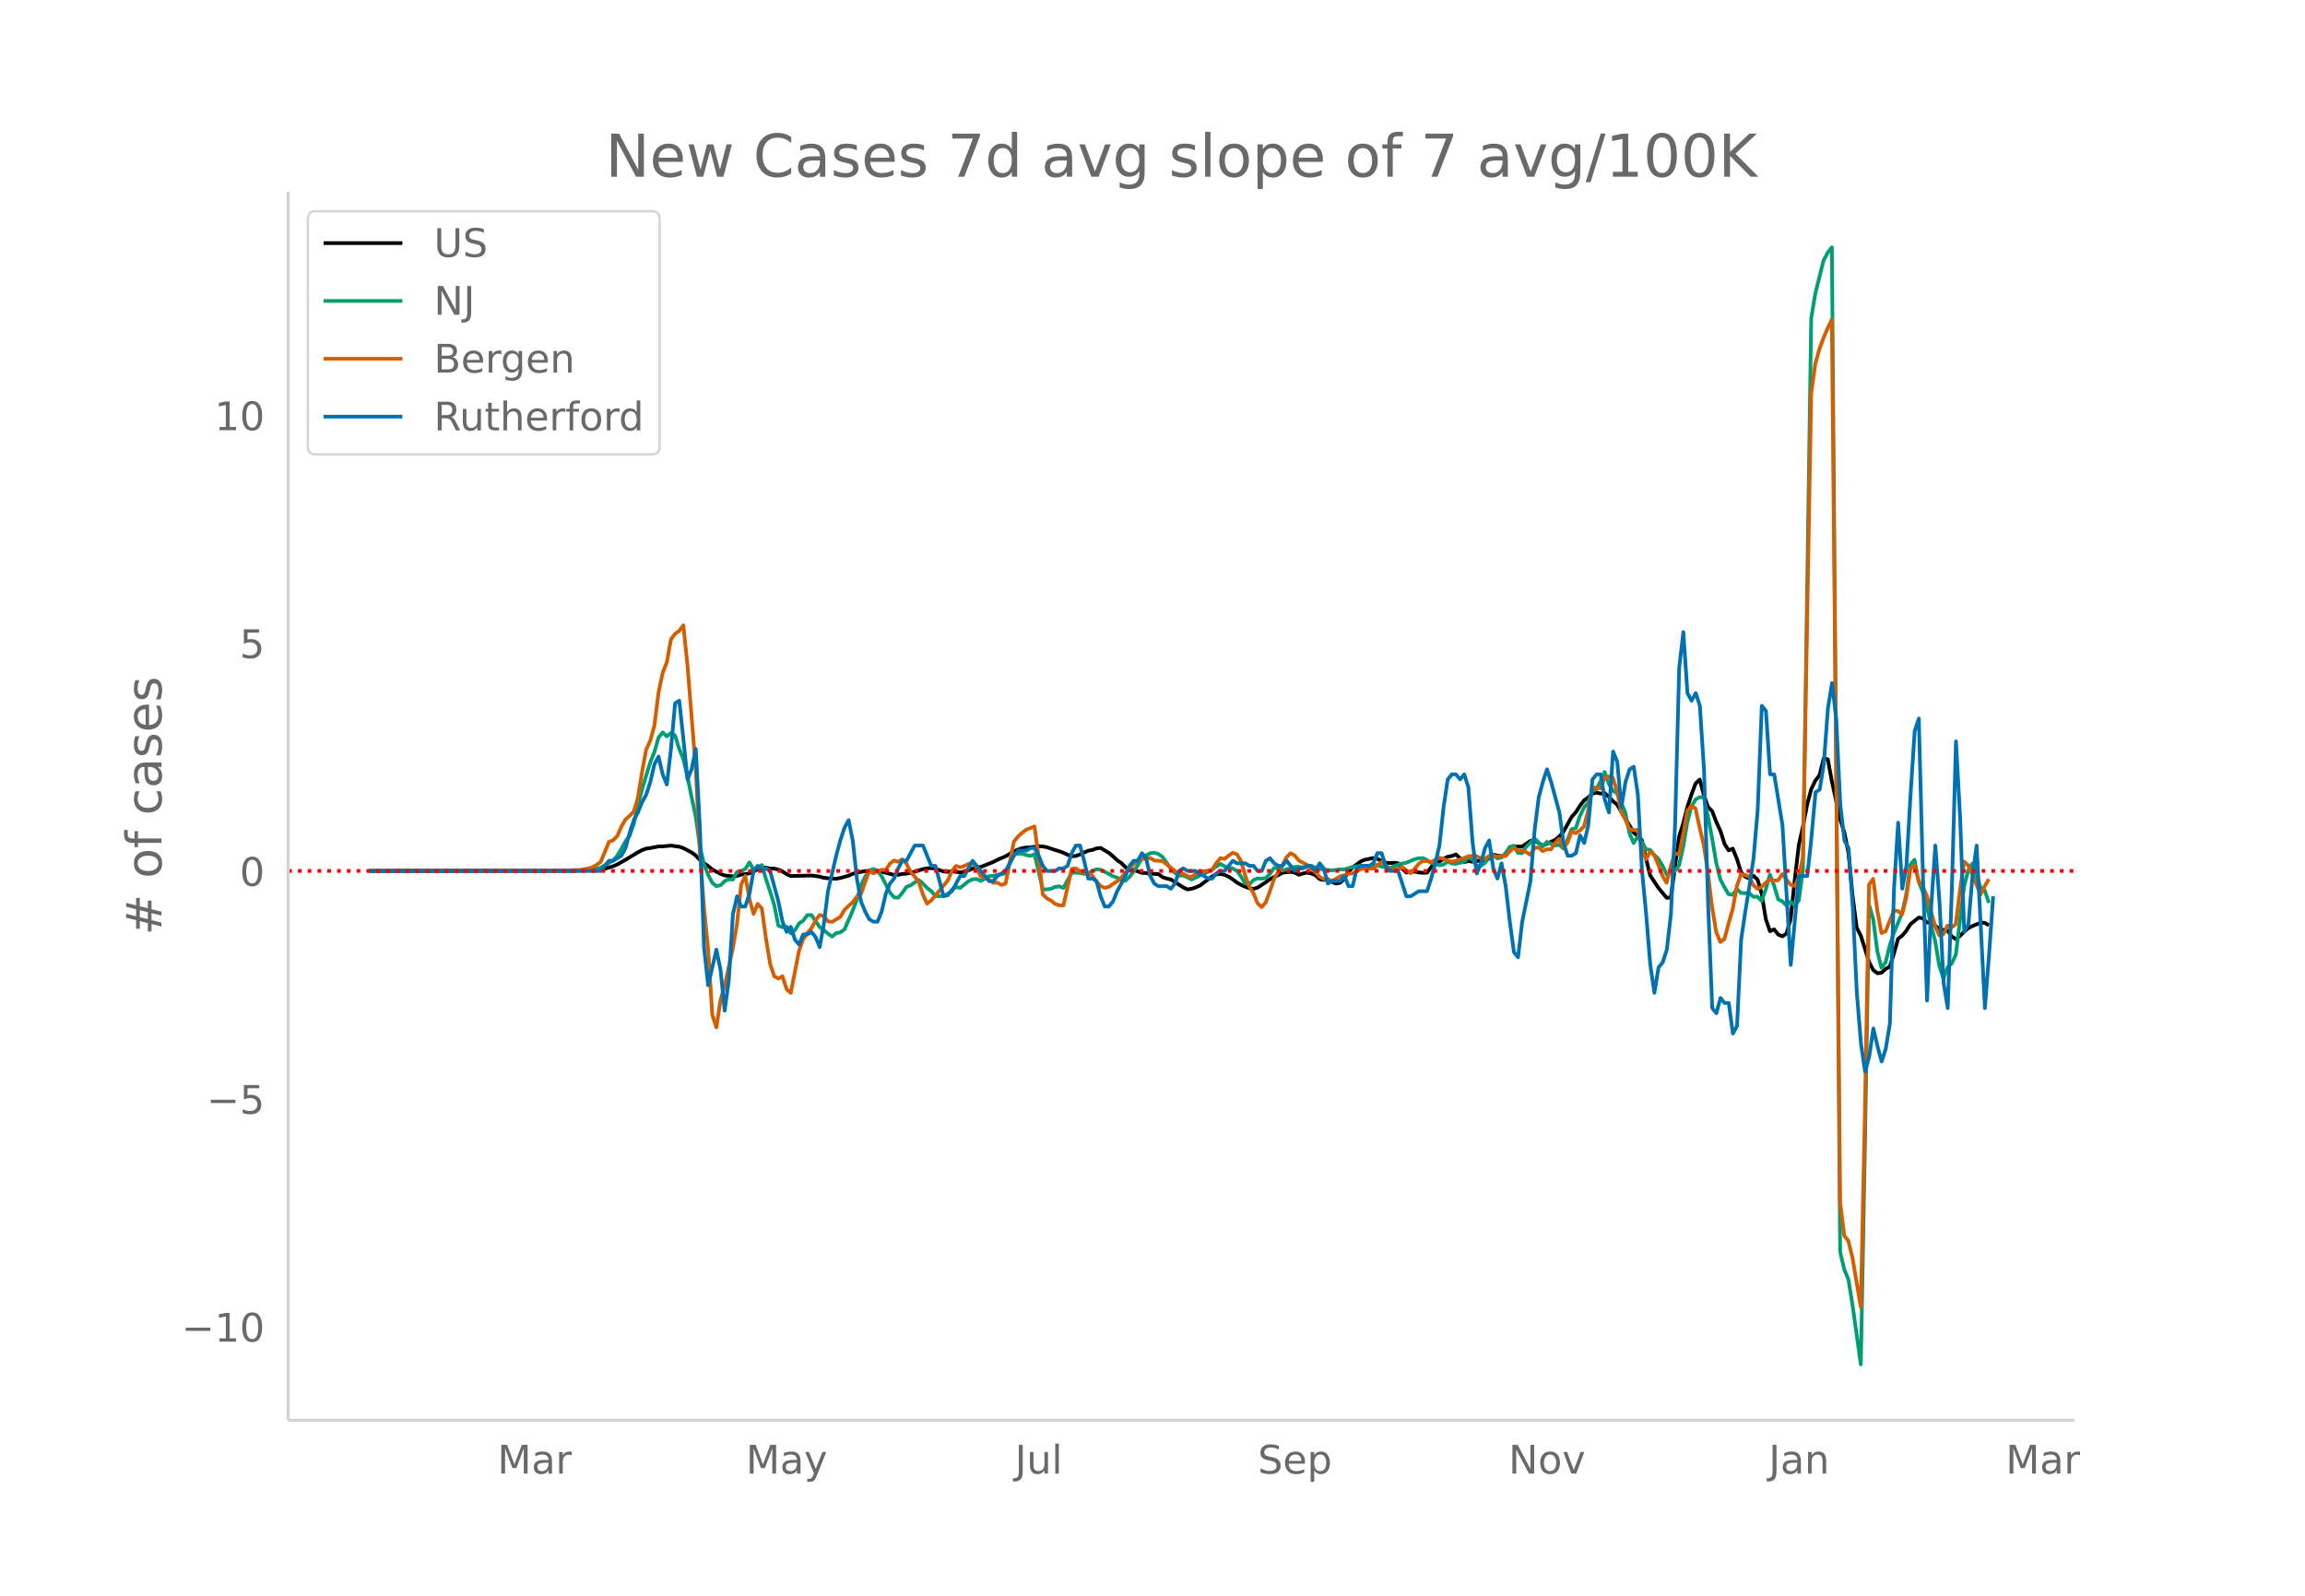 <svg height="864" viewBox="0 0 936 648" width="1248" xmlns="http://www.w3.org/2000/svg" xmlns:xlink="http://www.w3.org/1999/xlink"><defs><style>*{stroke-linecap:butt;stroke-linejoin:round}</style></defs><g id="figure_1"><path d="M0 648h936V0H0z" fill="#fff" id="patch_1"/><g id="axes_1"><path d="M117 576.72h725.4V77.76H117z" fill="none" id="patch_2"/><path clip-path="url(#p6ee59f52ee)" d="M149.973 353.66l83.9-.134 8.39-.279 1.678-.165 1.678-.304 3.356-1.022 1.678-.722 3.356-1.887 5.034-3.06 1.678-.883 1.678-.623 1.678-.21 3.356-.673 1.678.008 3.356-.334 3.356.452 1.678.566 3.356 1.772 1.678 1.24 1.678 1.798 1.678 1.322 1.678 1.16 1.678 1.385 3.356 1.778 1.678.644 3.356.364 1.678-.197 1.678-.532 1.678-.176 1.678-.335 1.678-.716 1.678-.951 1.678-.722 1.678.15 1.678.318 1.678.043 1.678.383 1.678.782 1.678 1.09 1.678.744 8.39-.216 3.356.468 1.678.48 3.356.307 1.678.055 1.678-.304 3.356-.933 1.678-.752 1.678-.497 3.356-.63 3.356.113 1.678-.123 1.678.265 5.034 1.32 1.678-.069 1.678-.328 1.678-.121 1.678-.294 5.034-1.55 1.678-.33 1.678-.08 1.678.266 3.356 1.12 1.678.13 1.678-.236 3.356.493 3.356-.826 1.678-.786 1.678-.46 1.678-.185 5.034-2.007 1.678-.873 3.356-1.447 3.356-1.979 1.678-.744 1.678-.544 1.678-.263 1.678-.105 3.356-.445 1.678.103 1.678.324 3.356 1.123 1.678.509 1.678.64 1.678.781 1.678.61 1.678-.14 1.678-.621 3.356-1.523 1.678-.3 1.678-.627 1.678-.177 3.356 2.008 1.678 1.41 1.678 1.598 1.678 1.112 1.678 1.667 1.678 1.24 1.678-.143 3.356 1.236 1.678.05 1.678.356 1.678-.015 1.678.139 1.678 1.226 1.678.554 1.678.366 5.034 3.244 1.678.798 1.678-.28 1.678-.545 1.678-.719 3.356-2.517 1.678-1.242 1.678-.82 1.678-.192 1.678.4 1.678.769 1.678 1.108 1.678 1.252 1.678.943 1.678.768 1.678.575 1.678.27 1.678-.523 3.356-2.2 1.678-1.219 1.678-.897 1.678-.765 1.678-.932 1.678-.236 1.678-.121 1.678.36 1.678.804 1.678-.53 1.678-.348 1.678.372 1.678.686 1.678 1.575 1.678.357 1.678-.267 1.678 1.104 1.678.626 1.678-.344 1.678-1.716 1.678-2.786 1.678-1.75 3.356-2.421 1.678-.674 3.356-.664 1.678.332 1.678.906 1.678.634 1.678.171 1.678-.147 1.678.224 1.678 2.17 1.678 1.584 1.678-.366 1.678.026 1.678.31 1.678.143 1.678-.059 1.678-2.27 1.678-2.043 1.678-.19 1.678-1.105 1.678-.87 1.678-.298 1.678-.618 3.356 3.14 1.678-.474 1.678.294 3.356-.488 1.678.54 3.356-2.974 1.678.447 1.678.095 1.678-.238 1.678-1.613 1.678-1.924 3.356.008 3.356-2.294 1.678-.316 1.678 1.177 1.678 1.01 5.034-2.305 1.678-1.363 1.678-1.93 3.356-6.058 1.678-1.829 1.678-2.667 1.678-2.181 1.678-1.165 1.678-1.573 1.678-.408 1.678.349 1.678-.13 1.678 1.483 1.678 1.775 1.678 1.371 6.712 11.31 3.356 3.176 1.678 7.45 1.678 6.84 3.356 5.058 3.356 4.037 1.678-.13 3.356-24.717 1.678-5.398 1.678-6.647 1.678-5.094 1.678-4.466 1.678-1.567 1.678 6.295 1.678 4.818 1.678 1.673 1.678 4.395 1.678 3.639 1.678 5.302 1.678 2.632 1.678-.721 1.678 4.187 1.678 5.396 1.678 1.821 1.678.733 1.678-1.108 1.678 1.552 1.678 5.79 1.678 10.298 1.678 4.859 1.678-.74 1.678 2.106 1.678.707 1.678-1.106 1.678-5.803 1.678-16.046 1.678-14.275 1.678-7.44 1.678-8.813 1.678-6.325 1.678-3.452 1.678-2.144 1.678-6.837 1.678.386 1.678 9.05 3.356 15.338 1.678 5.318 1.678 8.29 1.678 17.489 1.678 12.902 1.678 3.24 3.356 10.754 1.678 3.179 1.678 1.309 1.678-.214 1.678-1.567 1.678-.884 1.678-5.291 1.678-6.014 1.678-1.283 1.678-1.997 1.678-2.686 3.356-2.679 1.678.277 1.678 1.679 1.678.264 1.678 1.084 1.678 1.412 3.356.568 1.678 2.381 1.678 1.089 1.678-1.31 1.678-1.706 1.678-1.453 1.678-.843 3.356-1.36 1.678.058 1.678 1.016h0" fill="none" stroke="#000" stroke-linecap="round" stroke-width="1.5" id="line2d_1"/><path clip-path="url(#p6ee59f52ee)" d="M149.973 353.656l83.9-.097 5.034-.228 1.678-.185 1.678-.323 1.678-.485 5.034-2.912 1.678-1.964 1.678-2.792 1.678-3.04 1.678-2.27 1.678-4.85 1.678-7.466 1.678-6.573 3.356-10.99 1.678-4.163 1.678-5.855 1.678-2.039 1.678 1.567 1.678-1.358 1.678 1.05 1.678 5.42 1.678 4.142 1.678 7.086 1.678 8.452 1.678 7.879 1.678 12.109 1.678 7.222 1.678 4.224 1.678 3.27 1.678 1.337 1.678-.351 1.678-1.648 1.678-.827 1.678.17 1.678-3.159 1.678-.104 1.678-1.092 1.678-2.609 1.678 2.96 3.356-1.889 1.678 5.685 1.678 5.06 1.678 5.519 1.678 8.323 1.678.635 1.678-.212 1.678 2.755 1.678-1.293 1.678-2.761 1.678-1.123 1.678-2.236 1.678-.092 3.356 4.962 1.678 1.231 1.678 1.422 1.678 1.172 1.678-1.431 1.678-.304 1.678-1.17 3.356-7.672 1.678-4.477 1.678-5.848 1.678-3.357 1.678-2.538 1.678-.664 1.678.734 1.678 2.236 3.356 6.603 1.678 1.926 1.678.168 1.678-1.943 1.678-2.466 1.678-.604 1.678-1.188 1.678-.931 1.678 1.399 1.678 1.794 1.678 1.256 1.678 1.997 1.678.06 3.356-.27 1.678-2.341 1.678-1.06 1.678.307 3.356-2.683 1.678-.81 1.678-.11 1.678.795 1.678-.904 1.678-1.088 1.678-.085 1.678-.402 3.356-.553 1.678-4.196 1.678-3.78 3.356-.075 1.678.564 1.678.327 1.678-.642 1.678 6.93 1.678 7.405 1.678-.106 1.678-.234 1.678-.768 1.678-.208 1.678.672 3.356-6.208 1.678-.025 1.678.11 1.678.413 1.678-.32 1.678-.852 1.678-.718 1.678.189 1.678.825 3.356 1.8 1.678.606 1.678.891 1.678.353 1.678-1.58 1.678-2.198 3.356-5.193 1.678-1.282 1.678-.927 1.678-.19 1.678.496 1.678 1.212 3.356 4.864 1.678 1.639 1.678 1.06 1.678-.054 1.678.752 1.678.89 3.356-1.564 5.034-2.404 1.678-1.386 1.678-.96 1.678.943 1.678.625 1.678.3 1.678.945 1.678 2.3 1.678 2.824 1.678.317 1.678-1.716 1.678-.69 1.678.12 1.678-.278 1.678-1.722 1.678-2.362 1.678.176 1.678.9 5.034-1.486 1.678-.04 1.678.24 1.678-.381 1.678-.07 3.356 1.033 1.678.28 3.356.356 3.356-.417 1.678.032 3.356-1.027 3.356-.48 1.678.263 1.678-.123 1.678-.48 1.678.24 3.356.86 1.678.218 3.356-1.47 3.356-.737 3.356-1.401 1.678-.396 1.678-.082 1.678.869 1.678 1.131 1.678.153 1.678.757 1.678-.287 1.678-1.206 1.678.738 1.678.177 3.356-.84 1.678-1.733 1.678.812 1.678 2.532 1.678.058 1.678-1.174 1.678-2.474 1.678-.863 1.678 1.483 1.678-.38 1.678-1.718 1.678-2.54 1.678-.5 1.678 2.91 1.678.086 1.678-2.569 1.678-1.585 1.678-1.899 3.356 3.372 1.678-1.888 3.356 1.494 1.678-.333 1.678 1.535 1.678-3.485 1.678-4.339 1.678-.412 1.678-4.92 1.678-3.454 1.678-2.056 1.678-4.61 1.678-.773 1.678-3.33 1.678-3.67 1.678 4.747 1.678 2.842 1.678 1.006 3.356 7.842 1.678 8.355 1.678 4.027 1.678-2.554 1.678 2.092 1.678 2.94 1.678.338 1.678 2.005 1.678 1.578 1.678 2.789 1.678 3.552 3.356-1.252 1.678-2.398 1.678-7.415 1.678-10.011 1.678-6.556 1.678-2.77 1.678-.968 1.678.164 1.678 7.598 1.678 8.901 1.678 9.934 1.678 6.814 1.678 3.227 1.678 2.768 1.678.242 1.678-2.268 1.678 1.5 1.678.145 1.678-.074 1.678 1.52 1.678-.036 1.678 1.735 1.678-4.745 1.678-5.9 1.678 4.292 1.678 5.69 1.678.814 1.678 1.662 1.678-1.582 1.678 1.659 1.678-2.086 1.678-12.562 3.356-223.875 1.678-10.157 3.356-13.364 1.678-3.118 1.678-2.156 3.356 407.887 1.678 7.213 1.678 3.992 1.678 10.515 3.356 23.993 1.678-88.83 1.678-97.771 1.678 5.837 1.678 13.015 1.678 6.73 1.678-2.236 1.678-6.817 1.678-5.145 3.356-8.078 1.678-7.552 1.678-12.102 1.678-1.973 1.678 8.807 1.678 4.333 1.678 5.725 1.678 7.749 1.678 6.43 1.678 9.99 1.678 5.175 1.678-4.545 1.678-1.493 1.678-3.671 3.356-27.622 1.678-6.56 1.678-2.707 1.678 4.67 1.678 5.04 1.678 1.132 1.678 5.047h0" fill="none" stroke="#009e73" stroke-linecap="round" stroke-width="1.5" id="line2d_2"/><path clip-path="url(#p6ee59f52ee)" d="M149.973 353.656l73.832-.1 6.712-.143 5.034-.162 3.356-.587 1.678-.527 1.678-.931 1.678-1.236 3.356-8.143 1.678-.607 1.678-1.742 1.678-3.829 1.678-2.896 1.678-1.459 1.678-1.721 1.678-5.55 1.678-10.533 1.678-9.095 1.678-3.646 1.678-6.158 1.678-13.45 1.678-7.96 1.678-4.233 1.678-9.358 1.678-2.188 1.678-1.236 1.678-2.228 1.678 16.245 3.356 41.91 1.678 33.846 1.678 22.727 1.678 16.812 1.678 26.535 1.678 5.185 1.678-11.201 1.678-5.651 3.356-15.435 1.678-9.925 1.678-15.78 1.678-3.544 1.678 9.378 1.678 6.057 1.678-4.052 1.678 1.904 1.678 12.154 1.678 10.25 1.678 5.104 1.678.89 1.678-.91 1.678 5.266 1.678 1.478 3.356-17.095 1.678-4.639 1.678-2.512 1.678-1.985 1.678-3.16 1.678-2.268 1.678.527 1.678 2.066 1.678.243 3.356-2.046 1.678-2.836 1.678-1.64 1.678-1.48 1.678-2.268 1.678-1.073 3.356-9.44 1.678 1.054 1.678-.79 1.678-.628 1.678.02 1.678-2.552 1.678-1.256 1.678.506 1.678-.992 1.678 1.762 1.678 3.282 1.678 1.944 1.678 2.248 1.678 5.145 1.678 3.606 1.678-1.276 3.356-4.031 3.356-4.071 1.678-3.87 1.678-2.065 1.678.587 1.678-.527 1.678-.85 1.678-.446 1.678 2.107 1.678 3.423 1.678.527 1.678.83 1.678 1.175 1.678-.02 1.678.931 1.678-.587 3.356-16.995 1.678-2.025 1.678-1.6 1.678-1.236 3.356-1.296 1.678 12.66 1.678 14.908 1.678 1.64 1.678.892 1.678 1.336 1.678.568 1.678.06 3.356-14.887 1.678-.163 1.678 1.054 1.678.85 1.678-.06 1.678 1.053 1.678 2.512 1.678 1.782 1.678.71 1.678-.386 1.678-1.215 1.678-1.033 1.678-1.479 1.678-2.106 1.678-1.844 3.356-3.18 1.678-.445 1.678-.142 1.678-.304 1.678 1.013 3.356.263 6.712 5.287 1.678-.122 1.678.892 1.678.465 1.678-1.336 1.678-.932 3.356-.345 1.678-.486 1.678-2.633 1.678-1.985 1.678.284 1.678-1.357 1.678-1.135 1.678.669 1.678 2.754 1.678 5.834 1.678 4.517 1.678 2.633 1.678 4.132 1.678 1.56 1.678-2.046 1.678-4.497 1.678-5.003 3.356-5.428 1.678-3.342 1.678-1.58 1.678.952 1.678 2.046 3.356 1.742 1.678 1.742 1.678 1.276 1.678 1.843 1.678.87 1.678.203 1.678.628 1.678-.911 1.678-1.053 1.678-.365 1.678-.587 1.678-.243 3.356-1.803 3.356-.203 1.678.142 3.356-2.816 3.356 2.877 1.678.324 1.678-.365 1.678-.648 1.678 1.337 1.678 1.094 1.678-1.742 1.678-2.066 1.678-1.074h1.678l1.678.365 3.356-1.742 1.678.445 1.678.73 1.678.384 1.678-.303 3.356-1.155 1.678-.668 1.678-.203 1.678.182 1.678.79 1.678.284 1.678-1.215h1.678l1.678.303 1.678-.344 1.678.162 1.678-1.944 1.678-1.459 1.678 1.175 1.678-.081 1.678.648 1.678 1.053 1.678-2.775 1.678-.222 1.678 1.539 1.678-.75 1.678.061 1.678-2.592 1.678-1.702 1.678 3.646 1.678-2.066 1.678-4.618 1.678.729 1.678-1.074 1.678-1.62 1.678-6.421 1.678-9.52 1.678.263 1.678.122 1.678-4.193 1.678-.588 1.678.628 1.678 5.348 1.678 8.487 1.678 2.977 1.678 3.788 1.678.648 1.678-.263 1.678 6.907 1.678 5.186 1.678-3.2 1.678 1.437 1.678 3.95 1.678 4.457 1.678 2.815 1.678-6.684 1.678-5.368 1.678.608 1.678-8.001 1.678-9.763 1.678-2.006 1.678.993 1.678 7.88 1.678 7.048 1.678 11.262 1.678 13.794 1.678 10.189 1.678 4.091 1.678-1.195 1.678-6.34 1.678-5.854 1.678-9.236 1.678-4.922 1.678.385 1.678.648 1.678 3.423 1.678 1.499 1.678-.77 1.678-1.762 1.678-1.215 1.678.405 1.678-.122 1.678-2.511 3.356 4.294 1.678.587 1.678-3.605 1.678-8.265 3.356-188.214 1.678-12.052 1.678-6.037 1.678-4.517 1.678-3.889 1.678-3.504 1.678 171.504 1.678 186.878 1.678 13.632 1.678 2.167 1.678 6.907 3.356 19.912 1.678-78.713 1.678-92.832 1.678-2.309 1.678 12.74 1.678 9.217 1.678-.648 3.356-8.426 1.678.141 1.678 1.439 1.678-6.705 1.678-11.708 1.678-1.701 1.678 6.42 1.678 2.432 1.678 3.727 1.678 6.36 1.678 5.914 1.678 3.667 1.678-.426 1.678-3.443 1.678.668 1.678-1.235 1.678-13.51 1.678-11.931 1.678 1.458 1.678 3.727 3.356 8.143 1.678-3.363 1.678-2.876h0" fill="none" stroke="#d55e00" stroke-linecap="round" stroke-width="1.5" id="line2d_3"/><path clip-path="url(#p6ee59f52ee)" d="M149.973 353.656h93.968l3.356-4.126h1.678l3.356-2.063 1.678-3.095 1.678-6.19 1.678-5.159 1.678-3.094 1.678-4.127 1.678-3.095 1.678-5.158 1.678-7.222 1.678-3.095 1.678 7.222 1.678 4.126 1.678-14.443 1.678-18.57 1.678-1.031 1.678 15.475 1.678 16.506 1.678-4.126 1.678-8.254 1.678 31.981 1.678 48.488 1.678 15.475 3.356-14.443 1.678 8.253 1.678 16.506 1.678-12.38 1.678-26.822 1.678-7.222 1.678 4.127h1.678l1.678-5.159 1.678-9.285 1.678-2.063 1.678 2.063 1.678-1.031 1.678 1.031 3.356 12.38 1.678 8.253 1.678 4.127 1.678-2.063 1.678 5.158 1.678 2.063 1.678-4.126h1.678l1.678-1.032 1.678 2.063 1.678 4.127 1.678-9.285 1.678-13.411 3.356-14.443 1.678-6.19 1.678-5.159 1.678-3.095 1.678 8.254 1.678 15.474 1.678 9.285 1.678 4.127 1.678 3.095 1.678 1.031h1.678l1.678-4.126 1.678-7.222 1.678-4.126 1.678-2.064 1.678-4.126 1.678-3.095h1.678l3.356-6.19h3.356l3.356 8.253h1.678l3.356 12.38 3.356-2.063 3.356-6.19h1.678l3.356-6.19 6.712 8.253h1.678l1.678-2.063 3.356-2.064 3.356-6.19 1.678-2.063h3.356l1.678-1.031h1.678l1.678 3.095 1.678 4.126 1.678 2.063h3.356l1.678-1.031h1.678l1.678-1.032 1.678-5.158 1.678-3.095h1.678l1.678 6.19 1.678 7.221h1.678l1.678 1.032 1.678 6.19 1.678 4.127h1.678l1.678-2.064 1.678-4.126 3.356-6.19 1.678-4.127 1.678-2.063h1.678l1.678-3.095 1.678 2.063 1.678 7.222 1.678 3.095 1.678 1.031h3.356l1.678 1.032 1.678-2.063 1.678-5.159 1.678-1.031 1.678 1.031h3.356l5.034 3.095h1.678l1.678-2.063 1.678-1.032h1.678l3.356-4.126 1.678 1.032h3.356l1.678 1.031h1.678l1.678 2.063h1.678l1.678-4.126 1.678-1.032 1.678 2.064 1.678 1.031h1.678l1.678-2.063 3.356 4.126 1.678-1.031h1.678l1.678-1.032h1.678l1.678 2.063 1.678-3.094 1.678 2.063 1.678 6.19 1.678-1.032h3.356l1.678-2.063 1.678 4.126h1.678l1.678-7.221 1.678-1.032h3.356l1.678-1.031 1.678-4.127h1.678l1.678 5.158 1.678 2.063h3.356l3.356 10.317h1.678l3.356-2.063h3.356l1.678-5.159 1.678-6.19 1.678-7.221 1.678-15.475 1.678-11.348 1.678-2.063h1.678l1.678 2.063 1.678-2.063 1.678 5.158L598 342.308l1.678 12.38 1.678-4.126 1.678-6.19 1.678-3.095 1.678 11.348 1.678 4.126 1.678-6.19 1.678 9.285 1.678 14.443 1.678 12.38 1.678 2.064 1.678-14.444 3.356-16.506 1.678-20.633 1.678-13.411 1.678-6.19 1.678-5.158 1.678 5.158 3.356 12.38 1.678 12.38 1.678 5.158h1.678l1.678-1.032 1.678-7.222 1.678 3.095 1.678-7.221 1.678-18.57 1.678-2.063h1.678l1.678 10.316 1.678 5.159 1.678-24.76 1.678 4.127 1.678 18.57 1.678-10.317 1.678-5.158 1.678-1.032 1.678 11.348 1.678 30.95 1.678 17.538 1.678 20.633 1.678 11.348 1.678-10.317 1.678-2.063 1.678-5.158 1.678-14.443 1.678-36.108 1.678-63.962 1.678-14.444 1.678 24.76 1.678 3.095 1.678-3.095 1.678 5.158 1.678 25.792 1.678 54.677 1.678 42.298 1.678 2.063 1.678-6.19 1.678 2.063h1.678l1.678 12.38 1.678-3.095 1.678-35.076 1.678-11.348 1.678-10.317 1.678-11.348 1.678-19.601 1.678-42.298 1.678 2.064 1.678 25.79h1.678l3.356 20.634 3.356 56.74 3.356-36.107h3.356l1.678-15.475 1.678-18.57 1.678-1.031 1.678-10.317 1.678-22.696 1.678-10.317 1.678 14.444 1.678 35.076 1.678 14.443 1.678 3.095 1.678 23.728 1.678 35.076 1.678 20.633 1.678 11.348 1.678-6.19 1.678-11.348 1.678 7.221 1.678 6.19 1.678-5.158 1.678-10.317 1.678-54.677 1.678-26.823 1.678 26.823 1.678-9.285 1.678-28.886 1.678-25.791 1.678-5.158 1.678 63.962 1.678 50.55 1.678-38.17 1.678-24.76 1.678 22.696 1.678 33.013 1.678 10.317 1.678-48.488 1.678-59.836 1.678 30.95 1.678 46.424 1.678-3.095 1.678-19.601 1.678-12.38 3.356 66.026 1.678-21.665 1.678-23.728h0" fill="none" stroke="#0072b2" stroke-linecap="round" stroke-width="1.5" id="line2d_4"/><path clip-path="url(#p6ee59f52ee)" d="M117 353.656h725.4" fill="none" stroke="red" stroke-dasharray="1.5,2.475" stroke-width="1.5" id="line2d_5"/><path d="M117 576.72V77.76" fill="none" stroke="#d3d3d3" stroke-linecap="square" stroke-width="1.25" id="patch_3"/><path d="M117 576.72h725.4" fill="none" stroke="#d3d3d3" stroke-linecap="square" stroke-width="1.25" id="patch_4"/><g id="matplotlib.axis_1"><g id="xtick_1"><g transform="matrix(.16 0 0 -.16 201.999 598.378)" fill="#696969" id="text_1"><defs><path d="M9.813 72.906h14.703l18.593-49.61 18.703 49.61h14.704V0H66.89v64.016l-18.797-50h-9.907l-18.796 50V0H9.813z" id="DejaVuSans-77"/><path d="M34.281 27.484q-10.89 0-15.093-2.484-4.204-2.484-4.204-8.5 0-4.781 3.157-7.594 3.156-2.797 8.562-2.797 7.485 0 12 5.297 4.516 5.297 4.516 14.078v2zm17.922 3.72V0H43.22v8.297Q40.14 3.328 35.547.953q-4.594-2.375-11.234-2.375-8.391 0-13.36 4.719Q6 8.016 6 15.922q0 9.219 6.172 13.906 6.187 4.688 18.437 4.688h12.61v.89q0 6.203-4.078 9.594-4.078 3.39-11.453 3.39-4.688 0-9.141-1.124-4.438-1.125-8.531-3.375v8.312q4.921 1.906 9.562 2.844 4.64.953 9.031.953 11.875 0 17.735-6.156 5.86-6.14 5.86-18.64z" id="DejaVuSans-97"/><path d="M41.11 46.297q-1.516.875-3.297 1.281Q36.03 48 33.89 48q-7.625 0-11.703-4.953-4.079-4.953-4.079-14.234V0H9.08v54.688h9.03v-8.5q2.844 4.984 7.375 7.39Q30.031 56 36.531 56q.922 0 2.047-.125 1.125-.11 2.484-.36z" id="DejaVuSans-114"/></defs><use xlink:href="#DejaVuSans-77"/><use x="86.279" xlink:href="#DejaVuSans-97"/><use x="147.559" xlink:href="#DejaVuSans-114"/></g></g><g id="xtick_2"><g transform="matrix(.16 0 0 -.16 302.91 598.378)" fill="#696969" id="text_2"><defs><path d="M32.172-5.078q-3.797-9.766-7.422-12.735-3.61-2.984-9.656-2.984H7.906v7.516h5.282q3.703 0 5.75 1.765Q21-9.766 23.483-3.219l1.61 4.094-22.11 53.813H12.5l17.094-42.766 17.093 42.766h9.516z" id="DejaVuSans-121"/></defs><use xlink:href="#DejaVuSans-77"/><use x="86.279" xlink:href="#DejaVuSans-97"/><use x="147.559" xlink:href="#DejaVuSans-121"/></g></g><g id="xtick_3"><g transform="matrix(.16 0 0 -.16 412.156 598.378)" fill="#696969" id="text_3"><defs><path d="M9.813 72.906h9.859V5.078q0-13.187-5-19.14-5-5.954-16.094-5.954h-3.75v8.297h3.078q6.531 0 9.219 3.672Q9.813-4.39 9.813 5.078z" id="DejaVuSans-74"/><path d="M8.5 21.578v33.11h8.984V21.922q0-7.766 3.016-11.656 3.031-3.875 9.094-3.875 7.265 0 11.484 4.64 4.234 4.64 4.234 12.656v31h8.985V0h-8.984v8.406Q42.047 3.422 37.718 1q-4.313-2.422-10.032-2.422-9.421 0-14.312 5.86Q8.5 10.296 8.5 21.578zM31.11 56z" id="DejaVuSans-117"/><path d="M9.422 75.984h8.984V0H9.422z" id="DejaVuSans-108"/></defs><use xlink:href="#DejaVuSans-74"/><use x="29.492" xlink:href="#DejaVuSans-117"/><use x="92.871" xlink:href="#DejaVuSans-108"/></g></g><g id="xtick_4"><g transform="matrix(.16 0 0 -.16 510.765 598.378)" fill="#696969" id="text_4"><defs><path d="M53.516 70.516V60.89q-5.61 2.687-10.594 4-4.984 1.328-9.625 1.328-8.047 0-12.422-3.125t-4.375-8.89q0-4.845 2.906-7.313 2.907-2.453 11.016-3.97l5.953-1.218q11.031-2.11 16.281-7.406 5.25-5.297 5.25-14.172 0-10.61-7.11-16.078-7.093-5.469-20.812-5.469-5.172 0-11.015 1.172Q13.14.922 6.89 3.219v10.156q6-3.36 11.765-5.078 5.766-1.703 11.328-1.703 8.438 0 13.032 3.312 4.593 3.328 4.593 9.485 0 5.359-3.297 8.39-3.296 3.032-10.812 4.547L27.484 33.5q-11.03 2.188-15.968 6.875-4.922 4.688-4.922 13.047 0 9.672 6.812 15.234 6.813 5.563 18.766 5.563 5.14 0 10.453-.938 5.328-.922 10.89-2.765z" id="DejaVuSans-83"/><path d="M56.203 29.594v-4.39H14.891q.593-9.282 5.593-14.142 5-4.859 13.938-4.859 5.172 0 10.031 1.266 4.86 1.265 9.656 3.812v-8.5Q49.266.734 44.187-.344 39.11-1.422 33.892-1.422q-13.094 0-20.735 7.61-7.64 7.625-7.64 20.625 0 13.421 7.25 21.296Q20.016 56 32.328 56q11.031 0 17.453-7.11 6.422-7.093 6.422-19.296zm-8.984 2.64q-.094 7.36-4.125 11.75-4.032 4.407-10.672 4.407-7.516 0-12.031-4.25-4.516-4.25-5.203-11.97z" id="DejaVuSans-101"/><path d="M18.11 8.203v-29H9.077v75.484h9.031v-8.296q2.844 4.875 7.157 7.234Q29.594 56 35.594 56q9.968 0 16.187-7.906 6.235-7.907 6.235-20.797T51.78 6.484q-6.218-7.906-16.187-7.906-6 0-10.328 2.375-4.313 2.375-7.157 7.25zm30.578 19.094q0 9.906-4.079 15.547-4.078 5.64-11.203 5.64-7.14 0-11.218-5.64-4.079-5.64-4.079-15.547 0-9.906 4.078-15.547 4.079-5.64 11.22-5.64 7.124 0 11.202 5.64t4.078 15.547z" id="DejaVuSans-112"/></defs><use xlink:href="#DejaVuSans-83"/><use x="63.477" xlink:href="#DejaVuSans-101"/><use x="125" xlink:href="#DejaVuSans-112"/></g></g><g id="xtick_5"><g transform="matrix(.16 0 0 -.16 612.588 598.378)" fill="#696969" id="text_5"><defs><path d="M9.813 72.906h13.28l32.329-60.984v60.984h9.562V0h-13.28L19.39 60.984V0H9.813z" id="DejaVuSans-78"/><path d="M30.61 48.39q-7.22 0-11.422-5.64-4.204-5.64-4.204-15.453 0-9.813 4.172-15.453 4.188-5.64 11.453-5.64 7.188 0 11.375 5.655 4.203 5.672 4.203 15.438 0 9.719-4.203 15.406-4.187 5.688-11.375 5.688zm0 7.61q11.718 0 18.406-7.625 6.703-7.61 6.703-21.078 0-13.422-6.703-21.078-6.688-7.64-18.407-7.64-11.765 0-18.437 7.64-6.656 7.656-6.656 21.078 0 13.469 6.656 21.078Q18.844 56 30.609 56z" id="DejaVuSans-111"/><path d="M2.984 54.688H12.5L29.594 8.797l17.093 45.89h9.516L35.687 0H23.485z" id="DejaVuSans-118"/></defs><use xlink:href="#DejaVuSans-78"/><use x="74.805" xlink:href="#DejaVuSans-111"/><use x="135.986" xlink:href="#DejaVuSans-118"/></g></g><g id="xtick_6"><g transform="matrix(.16 0 0 -.16 718.229 598.378)" fill="#696969" id="text_6"><defs><path d="M54.89 33.016V0h-8.984v32.719q0 7.765-3.031 11.61-3.031 3.858-9.078 3.858-7.281 0-11.484-4.64-4.204-4.625-4.204-12.64V0H9.08v54.688h9.03v-8.5q3.235 4.937 7.594 7.374Q30.078 56 35.797 56q9.422 0 14.25-5.828 4.844-5.828 4.844-17.156z" id="DejaVuSans-110"/></defs><use xlink:href="#DejaVuSans-74"/><use x="29.492" xlink:href="#DejaVuSans-97"/><use x="90.771" xlink:href="#DejaVuSans-110"/></g></g><g id="xtick_7"><g transform="matrix(.16 0 0 -.16 814.47 598.378)" fill="#696969" id="text_7"><use xlink:href="#DejaVuSans-77"/><use x="86.279" xlink:href="#DejaVuSans-97"/><use x="147.559" xlink:href="#DejaVuSans-114"/></g></g></g><g id="matplotlib.axis_2"><g id="ytick_1"><g transform="matrix(.16 0 0 -.16 73.733 544.782)" fill="#696969" id="text_8"><defs><path d="M10.594 35.5h62.593v-8.297H10.594z" id="DejaVuSans-8722"/><path d="M12.406 8.297h16.11v55.625l-17.532-3.516v8.985l17.438 3.515h9.86V8.296H54.39V0H12.406z" id="DejaVuSans-49"/><path d="M31.781 66.406q-7.61 0-11.453-7.5Q16.5 51.422 16.5 36.375q0-14.984 3.828-22.484 3.844-7.5 11.453-7.5 7.672 0 11.5 7.5 3.844 7.5 3.844 22.484 0 15.047-3.844 22.531-3.828 7.5-11.5 7.5zm0 7.813q12.266 0 18.735-9.703 6.468-9.688 6.468-28.141 0-18.406-6.468-28.11-6.47-9.687-18.735-9.687-12.25 0-18.718 9.688-6.47 9.703-6.47 28.109 0 18.453 6.47 28.14Q19.53 74.22 31.78 74.22z" id="DejaVuSans-48"/></defs><use xlink:href="#DejaVuSans-8722"/><use x="83.789" xlink:href="#DejaVuSans-49"/><use x="147.412" xlink:href="#DejaVuSans-48"/></g></g><g id="ytick_2"><g transform="matrix(.16 0 0 -.16 83.912 452.258)" fill="#696969" id="text_9"><defs><path d="M10.797 72.906h38.719v-8.312H19.828v-17.86q2.14.735 4.281 1.094 2.157.36 4.313.36 12.203 0 19.328-6.688 7.14-6.688 7.14-18.11 0-11.765-7.328-18.296-7.328-6.516-20.656-6.516-4.593 0-9.36.781-4.75.782-9.827 2.344v9.922q4.39-2.39 9.078-3.563 4.687-1.171 9.906-1.171 8.453 0 13.375 4.437 4.938 4.438 4.938 12.063 0 7.609-4.938 12.047-4.922 4.453-13.375 4.453-3.953 0-7.89-.875-3.922-.875-8.016-2.735z" id="DejaVuSans-53"/></defs><use xlink:href="#DejaVuSans-8722"/><use x="83.789" xlink:href="#DejaVuSans-53"/></g></g><g id="ytick_3"><use xlink:href="#DejaVuSans-48" transform="matrix(.16 0 0 -.16 97.32 359.735)" fill="#696969" id="text_10"/></g><g id="ytick_4"><use xlink:href="#DejaVuSans-53" transform="matrix(.16 0 0 -.16 97.32 267.212)" fill="#696969" id="text_11"/></g><g id="ytick_5"><g transform="matrix(.16 0 0 -.16 87.14 174.689)" fill="#696969" id="text_12"><use xlink:href="#DejaVuSans-49"/><use x="63.623" xlink:href="#DejaVuSans-48"/></g></g><g transform="matrix(0 -.2 -.2 0 65.573 379.813)" fill="#696969" id="text_13"><defs><path d="M51.125 44H36.922l-4.11-16.313h14.313zm-7.328 27.781l-5.078-20.265h14.265L58.11 71.78h7.813L60.89 51.516h15.234V44h-17.14l-4-16.313h15.53V20.22H53.079L48 0h-7.813l5.032 20.219H30.906L25.875 0h-7.86l5.079 20.219H7.719v7.468h17.187L29 44H13.281v7.516h17.625l4.985 20.265z" id="DejaVuSans-35"/><path d="M37.11 75.984V68.5h-8.594q-4.828 0-6.72-1.953-1.874-1.953-1.874-7.031v-4.828h14.797v-6.985H19.922V0H10.89v47.703H2.297v6.984h8.594V58.5q0 9.125 4.25 13.297 4.25 4.187 13.468 4.187z" id="DejaVuSans-102"/><path d="M48.781 52.594v-8.407q-3.812 2.11-7.64 3.157-3.828 1.047-7.735 1.047-8.75 0-13.593-5.547-4.829-5.532-4.829-15.547 0-10.016 4.829-15.563 4.843-5.53 13.593-5.53 3.907 0 7.735 1.046 3.828 1.047 7.64 3.156V2.094Q45.016.344 40.984-.531q-4.015-.89-8.562-.89-12.36 0-19.64 7.765-7.266 7.765-7.266 20.953 0 13.375 7.343 21.031Q20.22 56 33.016 56q4.14 0 8.093-.86 3.953-.843 7.672-2.546z" id="DejaVuSans-99"/><path d="M44.281 53.078v-8.5q-3.797 1.953-7.906 2.922-4.094.984-8.5.984-6.688 0-10.031-2.047-3.344-2.046-3.344-6.156 0-3.125 2.39-4.906 2.391-1.781 9.626-3.39l3.078-.688q9.562-2.047 13.593-5.781 4.032-3.735 4.032-10.422 0-7.625-6.032-12.078-6.03-4.438-16.578-4.438-4.39 0-9.156.86Q10.688.296 5.422 2v9.281q4.984-2.594 9.812-3.89 4.829-1.282 9.579-1.282 6.343 0 9.75 2.172 3.421 2.172 3.421 6.125 0 3.656-2.468 5.61-2.453 1.953-10.813 3.765l-3.125.735q-8.344 1.75-12.062 5.39-3.704 3.64-3.704 9.985 0 7.718 5.47 11.906Q16.75 56 26.811 56q4.97 0 9.36-.734 4.406-.72 8.11-2.188z" id="DejaVuSans-115"/></defs><use xlink:href="#DejaVuSans-35"/><use x="83.789" xlink:href="#DejaVuSans-32"/><use x="115.576" xlink:href="#DejaVuSans-111"/><use x="176.758" xlink:href="#DejaVuSans-102"/><use x="211.963" xlink:href="#DejaVuSans-32"/><use x="243.75" xlink:href="#DejaVuSans-99"/><use x="298.73" xlink:href="#DejaVuSans-97"/><use x="360.01" xlink:href="#DejaVuSans-115"/><use x="412.109" xlink:href="#DejaVuSans-101"/><use x="473.633" xlink:href="#DejaVuSans-115"/></g></g><g transform="matrix(.24 0 0 -.24 245.86 71.76)" fill="#696969" id="text_14"><defs><path d="M4.203 54.688h8.985l11.234-42.672 11.172 42.672h10.593l11.235-42.672 11.187 42.672h8.985L63.28 0H52.688L40.922 44.828 29.109 0H18.5z" id="DejaVuSans-119"/><path d="M64.406 67.281v-10.39q-4.984 4.64-10.625 6.922-5.64 2.296-11.984 2.296-12.5 0-19.14-7.64-6.641-7.64-6.641-22.094 0-14.406 6.64-22.047 6.64-7.64 19.14-7.64 6.345 0 11.985 2.296 5.64 2.297 10.625 6.938V5.609Q59.234 2.094 53.437.33q-5.78-1.75-12.218-1.75-16.563 0-26.094 10.124-9.516 10.14-9.516 27.672 0 17.578 9.516 27.703 9.531 10.14 26.094 10.14 6.531 0 12.312-1.734 5.797-1.734 10.875-5.203z" id="DejaVuSans-67"/><path d="M8.203 72.906h46.875v-4.203L28.61 0H18.312L43.22 64.594H8.203z" id="DejaVuSans-55"/><path d="M45.406 46.39v29.594h8.985V0h-8.985v8.203Q42.578 3.328 38.25.953q-4.313-2.375-10.375-2.375-9.906 0-16.14 7.906-6.22 7.922-6.22 20.813 0 12.89 6.22 20.797Q17.968 56 27.874 56q6.063 0 10.375-2.375 4.328-2.36 7.156-7.234zm-30.61-19.093q0-9.906 4.079-15.547 4.078-5.64 11.203-5.64 7.125 0 11.219 5.64 4.11 5.64 4.11 15.547 0 9.906-4.11 15.547-4.094 5.64-11.219 5.64-7.125 0-11.203-5.64-4.078-5.64-4.078-15.547z" id="DejaVuSans-100"/><path d="M45.406 27.984q0 9.766-4.031 15.125-4.016 5.375-11.297 5.375-7.219 0-11.25-5.375-4.031-5.359-4.031-15.125 0-9.718 4.031-15.093t11.25-5.375q7.281 0 11.297 5.375 4.031 5.375 4.031 15.093zm8.985-21.203q0-13.953-6.203-20.765Q42-20.797 29.203-20.797q-4.734 0-8.937.703-4.203.703-8.157 2.172v8.735q3.954-2.141 7.813-3.157 3.86-1.031 7.86-1.031 8.843 0 13.234 4.61 4.39 4.609 4.39 13.937v4.453q-2.781-4.844-7.125-7.234Q33.938 0 27.875 0 17.828 0 11.672 7.656q-6.156 7.672-6.156 20.328 0 12.688 6.156 20.344Q17.828 56 27.875 56q6.063 0 10.406-2.39 4.344-2.391 7.125-7.22v8.297h8.985z" id="DejaVuSans-103"/><path d="M25.39 72.906h8.297L8.297-9.28H0z" id="DejaVuSans-47"/><path d="M9.813 72.906h9.859V42.094L52.39 72.906h12.703L28.906 38.922 67.672 0H54.688L19.672 35.11V0h-9.86z" id="DejaVuSans-75"/></defs><use xlink:href="#DejaVuSans-78"/><use x="74.805" xlink:href="#DejaVuSans-101"/><use x="136.328" xlink:href="#DejaVuSans-119"/><use x="218.115" xlink:href="#DejaVuSans-32"/><use x="249.902" xlink:href="#DejaVuSans-67"/><use x="319.727" xlink:href="#DejaVuSans-97"/><use x="381.006" xlink:href="#DejaVuSans-115"/><use x="433.105" xlink:href="#DejaVuSans-101"/><use x="494.629" xlink:href="#DejaVuSans-115"/><use x="546.729" xlink:href="#DejaVuSans-32"/><use x="578.516" xlink:href="#DejaVuSans-55"/><use x="642.139" xlink:href="#DejaVuSans-100"/><use x="705.615" xlink:href="#DejaVuSans-32"/><use x="737.402" xlink:href="#DejaVuSans-97"/><use x="798.682" xlink:href="#DejaVuSans-118"/><use x="857.861" xlink:href="#DejaVuSans-103"/><use x="921.338" xlink:href="#DejaVuSans-32"/><use x="953.125" xlink:href="#DejaVuSans-115"/><use x="1005.225" xlink:href="#DejaVuSans-108"/><use x="1033.008" xlink:href="#DejaVuSans-111"/><use x="1094.189" xlink:href="#DejaVuSans-112"/><use x="1157.666" xlink:href="#DejaVuSans-101"/><use x="1219.189" xlink:href="#DejaVuSans-32"/><use x="1250.977" xlink:href="#DejaVuSans-111"/><use x="1312.158" xlink:href="#DejaVuSans-102"/><use x="1347.363" xlink:href="#DejaVuSans-32"/><use x="1379.15" xlink:href="#DejaVuSans-55"/><use x="1442.773" xlink:href="#DejaVuSans-32"/><use x="1474.561" xlink:href="#DejaVuSans-97"/><use x="1535.84" xlink:href="#DejaVuSans-118"/><use x="1595.02" xlink:href="#DejaVuSans-103"/><use x="1658.496" xlink:href="#DejaVuSans-47"/><use x="1692.188" xlink:href="#DejaVuSans-49"/><use x="1755.811" xlink:href="#DejaVuSans-48"/><use x="1819.434" xlink:href="#DejaVuSans-48"/><use x="1883.057" xlink:href="#DejaVuSans-75"/></g><g id="legend_1"><path d="M128.2 184.5h136.45q3.2 0 3.2-3.2V88.96q0-3.2-3.2-3.2H128.2q-3.2 0-3.2 3.2v92.34q0 3.2 3.2 3.2z" fill="none" opacity=".8" stroke="#ccc" id="patch_5"/><path d="M131.4 98.718h32" fill="none" stroke="#000" stroke-linecap="round" stroke-width="1.5" id="line2d_6"/><g transform="matrix(.16 0 0 -.16 176.2 104.317)" fill="#696969" id="text_15"><defs><path d="M8.688 72.906h9.921V28.61q0-11.718 4.235-16.875 4.25-5.14 13.781-5.14 9.469 0 13.719 5.14 4.25 5.157 4.25 16.875v44.297H64.5V27.391q0-14.25-7.063-21.532-7.046-7.28-20.812-7.28-13.828 0-20.89 7.28-7.047 7.282-7.047 21.532z" id="DejaVuSans-85"/></defs><use xlink:href="#DejaVuSans-85"/><use x="73.193" xlink:href="#DejaVuSans-83"/></g><path d="M131.4 122.203h32" fill="none" stroke="#009e73" stroke-linecap="round" stroke-width="1.5" id="line2d_8"/><g transform="matrix(.16 0 0 -.16 176.2 127.802)" fill="#696969" id="text_16"><use xlink:href="#DejaVuSans-78"/><use x="74.805" xlink:href="#DejaVuSans-74"/></g><path d="M131.4 145.688h32" fill="none" stroke="#d55e00" stroke-linecap="round" stroke-width="1.5" id="line2d_10"/><g transform="matrix(.16 0 0 -.16 176.2 151.287)" fill="#696969" id="text_17"><defs><path d="M19.672 34.813V8.108H35.5q7.953 0 11.781 3.297 3.844 3.297 3.844 10.078 0 6.844-3.844 10.078-3.828 3.25-11.781 3.25zm0 29.984V42.828h14.61q7.218 0 10.75 2.703 3.546 2.719 3.546 8.282 0 5.515-3.547 8.25-3.531 2.734-10.75 2.734zm-9.86 8.11h25.204q11.28 0 17.375-4.688Q58.5 63.53 58.5 54.89q0-6.703-3.125-10.657-3.125-3.953-9.188-4.922 7.282-1.562 11.313-6.53 4.031-4.954 4.031-12.376 0-9.765-6.64-15.093Q48.25 0 35.984 0H9.812z" id="DejaVuSans-66"/></defs><use xlink:href="#DejaVuSans-66"/><use x="68.604" xlink:href="#DejaVuSans-101"/><use x="130.127" xlink:href="#DejaVuSans-114"/><use x="169.49" xlink:href="#DejaVuSans-103"/><use x="232.967" xlink:href="#DejaVuSans-101"/><use x="294.49" xlink:href="#DejaVuSans-110"/></g><path d="M131.4 169.173h32" fill="none" stroke="#0072b2" stroke-linecap="round" stroke-width="1.5" id="line2d_12"/><g transform="matrix(.16 0 0 -.16 176.2 174.773)" fill="#696969" id="text_18"><defs><path d="M44.39 34.188q3.172-1.079 6.172-4.594 3-3.516 6.032-9.672L66.609 0H56l-9.313 18.703q-3.624 7.328-7.015 9.719-3.39 2.39-9.25 2.39h-10.75V0h-9.86v72.906h22.266q12.5 0 18.656-5.234 6.157-5.219 6.157-15.766 0-6.89-3.203-11.437-3.204-4.532-9.297-6.282zM19.673 64.797V38.922h12.406q7.125 0 10.766 3.297 3.64 3.297 3.64 9.687 0 6.39-3.64 9.64-3.64 3.25-10.766 3.25z" id="DejaVuSans-82"/><path d="M18.313 70.219V54.688h18.5v-6.985h-18.5V18.016q0-6.688 1.828-8.594 1.828-1.906 7.453-1.906h9.218V0h-9.218q-10.407 0-14.36 3.875-3.953 3.89-3.953 14.14v29.688H2.687v6.984h6.594V70.22z" id="DejaVuSans-116"/><path d="M54.89 33.016V0h-8.984v32.719q0 7.765-3.031 11.61-3.031 3.858-9.078 3.858-7.281 0-11.484-4.64-4.204-4.625-4.204-12.64V0H9.08v75.984h9.03V46.188q3.235 4.937 7.594 7.374Q30.078 56 35.797 56q9.422 0 14.25-5.828 4.844-5.828 4.844-17.156z" id="DejaVuSans-104"/></defs><use xlink:href="#DejaVuSans-82"/><use x="64.982" xlink:href="#DejaVuSans-117"/><use x="128.361" xlink:href="#DejaVuSans-116"/><use x="167.57" xlink:href="#DejaVuSans-104"/><use x="230.949" xlink:href="#DejaVuSans-101"/><use x="292.473" xlink:href="#DejaVuSans-114"/><use x="333.586" xlink:href="#DejaVuSans-102"/><use x="368.791" xlink:href="#DejaVuSans-111"/><use x="429.973" xlink:href="#DejaVuSans-114"/><use x="469.336" xlink:href="#DejaVuSans-100"/></g></g></g></g><defs><clipPath id="p6ee59f52ee"><path d="M117 77.76h725.4v498.96H117z"/></clipPath></defs></svg>